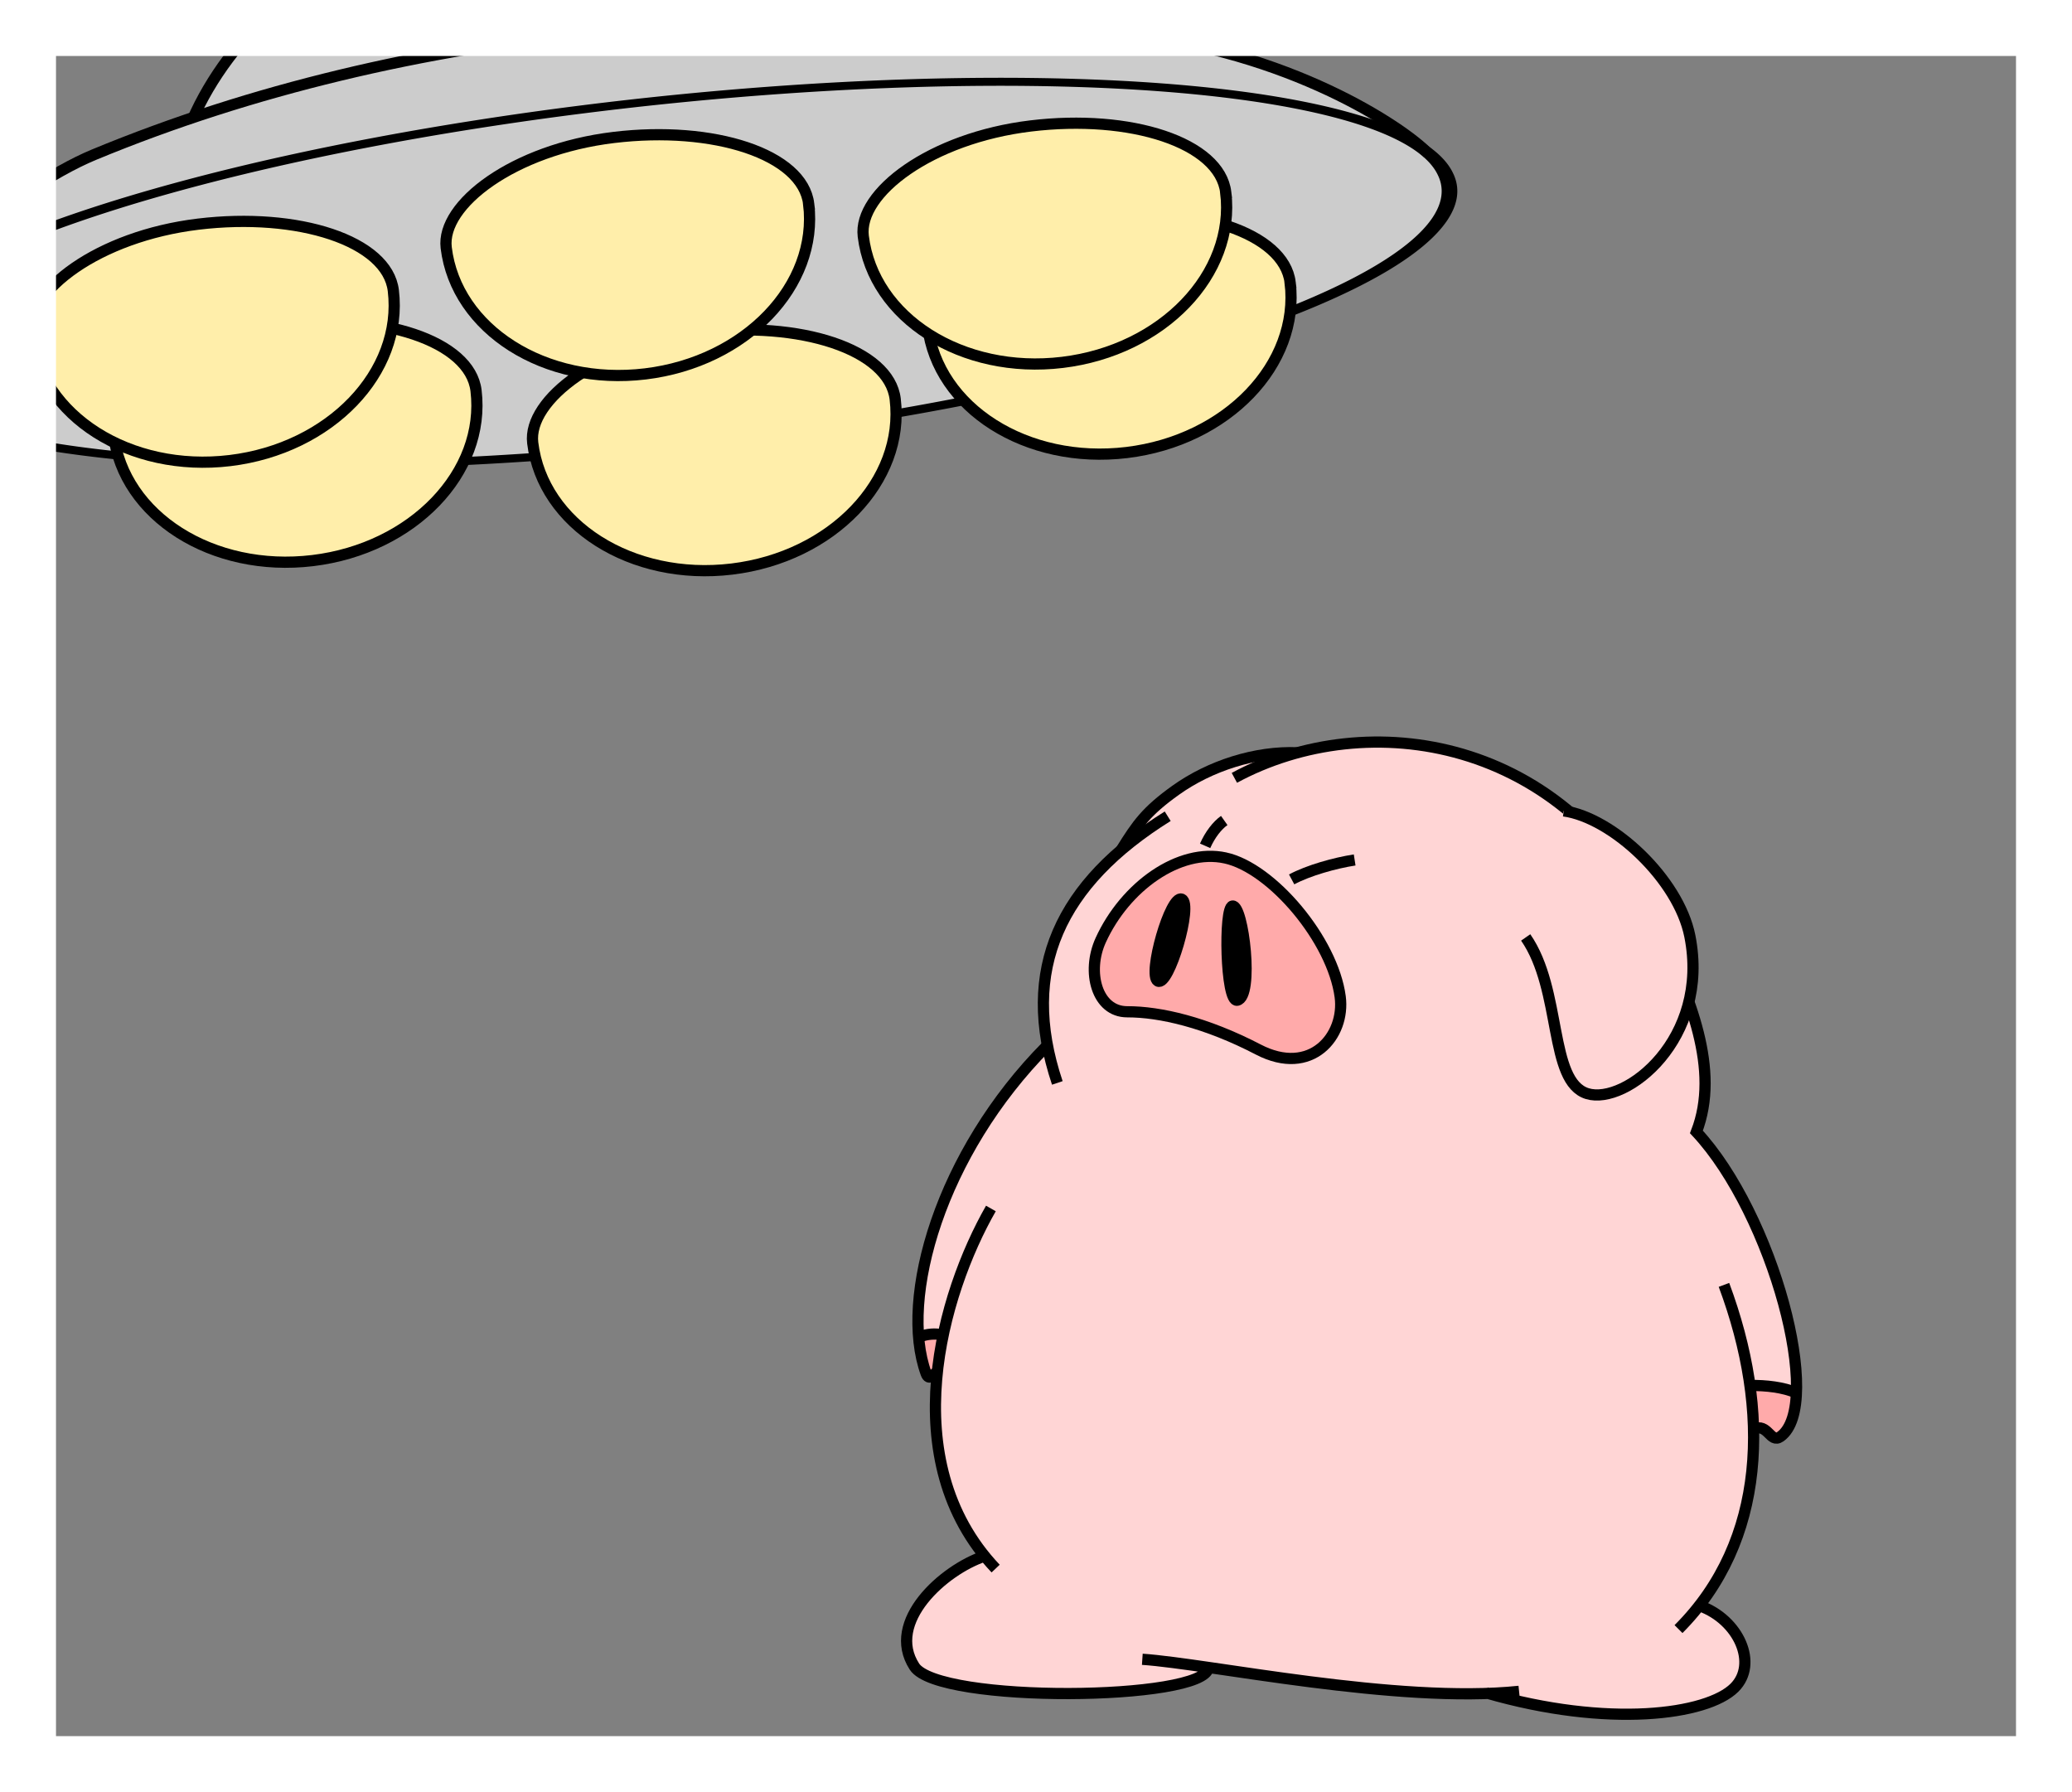 <?xml version="1.0" encoding="UTF-8" standalone="no"?>
<!-- Created with Inkscape (http://www.inkscape.org/) -->

<svg
   xmlns:dc="http://purl.org/dc/elements/1.1/"
   xmlns:cc="http://creativecommons.org/ns#"
   xmlns:rdf="http://www.w3.org/1999/02/22-rdf-syntax-ns#"
   xmlns:svg="http://www.w3.org/2000/svg"
   xmlns="http://www.w3.org/2000/svg"
   xmlns:sodipodi="http://sodipodi.sourceforge.net/DTD/sodipodi-0.dtd"
   xmlns:inkscape="http://www.inkscape.org/namespaces/inkscape"
   width="370"
   height="320"
   id="svg2"
   version="1.1"
   inkscape:version="0.48.4 r9939"
   sodipodi:docname="[05.社交]03.観察.svg"
   inkscape:export-filename="C:\Users\執安\Desktop\資料\臨時\描画3.png"
   inkscape:export-xdpi="90"
   inkscape:export-ydpi="90"
   enable-background="new">
  <rect width="100%" height="100%" fill="#808080" stroke="none"/>
  <defs
     id="defs4">
    <inkscape:perspective
       sodipodi:type="inkscape:persp3d"
       inkscape:vp_x="363.49708 : 943.81603 : 1"
       inkscape:vp_y="0 : 1000 : 0"
       inkscape:vp_z="744.09448 : 526.18109 : 1"
       inkscape:persp3d-origin="372.04724 : 350.78739 : 1"
       id="perspective5056" />
    <inkscape:perspective
       id="perspective5056-9"
       inkscape:persp3d-origin="372.04724 : 350.78739 : 1"
       inkscape:vp_z="744.09448 : 526.18109 : 1"
       inkscape:vp_y="0 : 1000 : 0"
       inkscape:vp_x="363.49708 : 943.81603 : 1"
       sodipodi:type="inkscape:persp3d" />
  </defs>
  <sodipodi:namedview
     id="base"
     pagecolor="#ffffff"
     bordercolor="#666666"
     borderopacity="1.0"
     inkscape:pageopacity="0.0"
     inkscape:pageshadow="2"
     inkscape:zoom="0.81932112"
     inkscape:cx="103.37346"
     inkscape:cy="203.44352"
     inkscape:document-units="px"
     inkscape:current-layer="layer8"
     showgrid="false"
     inkscape:window-width="988"
     inkscape:window-height="695"
     inkscape:window-x="-3"
     inkscape:window-y="-3"
     inkscape:window-maximized="0"
     showguides="true"
     inkscape:guide-bbox="true"
     inkscape:snap-grids="false"
     inkscape:snap-to-guides="false"
     showborder="true"
     inkscape:showpageshadow="false"
     fit-margin-top="0"
     fit-margin-left="0"
     fit-margin-right="0"
     fit-margin-bottom="0"
     inkscape:snap-page="false" />
  <g
     inkscape:groupmode="layer"
     id="layer2"
     inkscape:label="補助線"
     style="display:none"
     sodipodi:insensitive="true">
    <path
       style="fill:none;stroke:#0000ff;stroke-width:1px;stroke-linecap:butt;stroke-linejoin:miter;stroke-opacity:1"
       d="M 10,310 360,10"
       id="path3025"
       inkscape:connector-curvature="0"
       sodipodi:nodetypes="cc" />
    <path
       style="fill:none;stroke:#0000ff;stroke-width:1px;stroke-linecap:butt;stroke-linejoin:miter;stroke-opacity:1"
       d="M 10,10 360,310"
       id="path3027"
       inkscape:connector-curvature="0"
       sodipodi:nodetypes="cc" />
    <path
       style="fill:none;stroke:#ff0000;stroke-width:1px;stroke-linecap:butt;stroke-linejoin:miter;stroke-opacity:1;display:inline"
       d="m 10,0 0,320"
       id="path3006"
       inkscape:connector-curvature="0"
       sodipodi:nodetypes="cc" />
    <path
       style="fill:none;stroke:#ff0000;stroke-width:1px;stroke-linecap:butt;stroke-linejoin:miter;stroke-opacity:1;display:inline"
       d="m 360,0 0,320"
       id="path3010"
       inkscape:connector-curvature="0"
       sodipodi:nodetypes="cc" />
    <path
       style="fill:none;stroke:#ff0000;stroke-width:1px;stroke-linecap:butt;stroke-linejoin:miter;stroke-opacity:1;display:inline"
       d="M 0,10 370,10"
       id="path3016"
       inkscape:connector-curvature="0" />
    <path
       transform="translate(84.716,27.712)"
       style="fill:none;stroke:#ff0000;stroke-width:1px;stroke-linecap:butt;stroke-linejoin:miter;stroke-opacity:1;display:inline"
       d="m -84.716,282.288 370,0"
       id="path3018"
       inkscape:connector-curvature="0"
       sodipodi:nodetypes="cc" />
  </g>
  <g
     style="display:inline"
     inkscape:label="豚"
     id="g3163"
     inkscape:groupmode="layer"
     transform="translate(84.716,27.712)"
     sodipodi:insensitive="true">
    <path
       sodipodi:nodetypes="sccsccscscsccsccs"
       inkscape:connector-curvature="0"
       id="path5051-2-7"
       d="m 78.563,269.848 c 6.625,6.927 49.951,5.675 52.51,0.175 5.123,1.027 32.08,5.766 49.802,4.527 18.911,6.475 39.656,3.862 44.028,-0.776 3.923,-4.161 1.735,-12.358 -6.111,-14.795 10.69,-13.329 10.274,-23.662 9.613,-31.568 1.26,-0.945 2.901,2.723 4.706,1.437 7.839,-5.586 -2.275,-40.17 -14.882,-54.471 4.741,-11.229 -0.974,-23.939 -6.835,-36.052 -17.613,-36.402 -50.598,-35.666 -64.349,-31.633 -6.062,-0.165 -15.544,2.474 -21.732,6.625 -4.614,3.095 -7.434,6.584 -9.731,10.657 -10.822,10.06 -15.506,20.934 -13.328,35.074 -15.131,12.757 -26.869,42.77 -21.638,58.428 0.791,2.367 0.716,0.341 2.075,-0.265 -1.595,5.308 -1.166,24.162 8.386,32.872 -10.621,5.144 -17.892,14.145 -12.515,19.767 z"
       style="fill:#ffd5d5;stroke:none;display:inline" />
    <path
       sodipodi:nodetypes="ccscc"
       inkscape:connector-curvature="0"
       id="path4097"
       d="m 228.014,219.423 c 2.711,0.05 5.53,0.175 8.123,1.414 0.07,2.269 -0.372,7.825 -3.455,8.369 -1.53,0.27 -2.24,-2.326 -4.308,-1.66 0.152,-2.595 -0.035,-5.409 -0.359,-8.123 z"
       style="fill:#ffaaaa;stroke:none" />
    <path
       style="fill:none;stroke:#000000;stroke-width:2;stroke-linecap:butt;stroke-linejoin:miter;stroke-opacity:1;display:inline"
       d="m 227.819,219.683 c 2.72,-0.061 6.029,0.321 8.193,1.303"
       id="path5173-7"
       inkscape:connector-curvature="0"
       sodipodi:nodetypes="cc" />
    <path
       sodipodi:nodetypes="csc"
       inkscape:connector-curvature="0"
       id="path5039-4"
       d="m 147.023,106.706 c -7.548,-0.324 -15.718,2.344 -21.781,6.674 -5.288,3.777 -6.907,6.114 -9.733,10.664"
       style="fill:none;stroke:#000000;stroke-width:2;stroke-linecap:butt;stroke-linejoin:miter;stroke-opacity:1;display:inline" />
    <path
       sodipodi:nodetypes="cc"
       inkscape:connector-curvature="0"
       id="path5041-0"
       d="m 123.803,118.034 c -19.162,11.964 -26.519,27.312 -19.712,47.619"
       style="fill:none;stroke:#000000;stroke-width:2;stroke-linecap:butt;stroke-linejoin:miter;stroke-opacity:1;display:inline" />
    <path
       sodipodi:nodetypes="cc"
       inkscape:connector-curvature="0"
       id="path5043-9"
       d="m 133.897,118.794 c -1.223,0.862 -2.523,2.506 -3.412,4.522"
       style="fill:none;stroke:#000000;stroke-width:2;stroke-linecap:butt;stroke-linejoin:miter;stroke-opacity:1;display:inline" />
    <path
       sodipodi:nodetypes="cc"
       inkscape:connector-curvature="0"
       id="path5045-4"
       d="m 157.187,125.839 c -3.564,0.553 -8.274,1.877 -11.252,3.472"
       style="fill:none;stroke:#000000;stroke-width:2;stroke-linecap:butt;stroke-linejoin:miter;stroke-opacity:1;display:inline" />
    <path
       sodipodi:nodetypes="ssssss"
       inkscape:connector-curvature="0"
       id="path5049-8"
       d="m 134.086,125.479 c 8.337,1.807 19.179,14.674 20.518,24.792 0.925,6.991 -5.198,14.325 -14.618,9.424 -9.353,-4.866 -17.545,-6.752 -23.422,-6.747 -5.417,0.004 -7.309,-7.122 -4.721,-12.789 4.377,-9.58 14.016,-16.462 22.242,-14.68 z"
       style="fill:#ffaaaa;stroke:#000000;stroke-width:2;stroke-linecap:butt;stroke-linejoin:miter;stroke-opacity:1;display:inline" />
    <path
       sodipodi:nodetypes="cccsc"
       inkscape:connector-curvature="0"
       id="path4095"
       d="m 79.61,210.941 c 1.351,-0.302 2.388,-0.497 4.058,-0.333 -0.429,1.939 -0.716,4.389 -0.946,6.599 -0.569,-0.04 -1.384,1.464 -2.079,0.277 -0.632,-1.08 -1.441,-5.151 -1.032,-6.543 z"
       style="fill:#ffaaaa;stroke:none" />
    <path
       sodipodi:nodetypes="cscsccccsccccsccc"
       inkscape:connector-curvature="0"
       id="path5051-2"
       d="m 228.39,227.486 c 2.583,-1.22 3.014,2.613 4.819,1.327 7.839,-5.586 -1.299,-39.718 -14.993,-54.408 4.292,-11.139 -1.127,-24.008 -6.854,-36.185 C 195.205,103.868 159.594,98.238 135.709,111.179 m 87.426,90.536 c 8.403,22.542 7.585,45.741 -8.116,61.46 m 3.828,-4.147 c 6.948,2.499 10.43,10.37 6.154,14.617 -4.872,4.837 -22.488,7.253 -44.344,0.911 m 5.89,-0.265 c -21.809,2.26 -55.305,-4.913 -67.278,-5.725 m 11.8,1.537 c -0.749,5.905 -48.206,6.395 -52.496,-0.239 -5.179,-8.011 5.197,-17.269 12.513,-19.715 m 1.991,2.221 C 74.741,233.001 83.587,203.17 92.23,188.071"
       style="fill:none;stroke:#000000;stroke-width:2;stroke-linecap:butt;stroke-linejoin:miter;stroke-opacity:1;display:inline" />
    <path
       sodipodi:nodetypes="csc"
       inkscape:connector-curvature="0"
       id="path5053-4"
       d="m 102.183,159.078 c -18.975,19.136 -26.385,45.024 -21.533,58.427 0.568,1.57 1.378,-0.035 2.08,-0.295"
       style="fill:none;stroke:#000000;stroke-width:2;stroke-linecap:butt;stroke-linejoin:miter;stroke-opacity:1;display:inline" />
    <path
       sodipodi:nodetypes="sss"
       inkscape:connector-curvature="0"
       id="path5055-5"
       d="m 136.212,150.89 c -2.079,0.406 -2.421,-16.626 -0.834,-16.824 1.911,-0.239 3.9,16.226 0.834,16.824 z"
       style="fill:#000000;stroke:#000000;stroke-width:2;stroke-linecap:butt;stroke-linejoin:miter;stroke-opacity:1;display:inline" />
    <path
       sodipodi:nodetypes="sss"
       inkscape:connector-curvature="0"
       id="path5057-5"
       d="m 126.319,132.838 c 2.039,0.86 -2.3,15.763 -4.287,14.623 -1.867,-1.071 2.237,-15.488 4.287,-14.623 z"
       style="fill:#000000;stroke:#000000;stroke-width:2;stroke-linecap:butt;stroke-linejoin:miter;stroke-opacity:1;display:inline" />
    <path
       sodipodi:nodetypes="cc"
       inkscape:connector-curvature="0"
       id="path5059-1"
       d="m 79.509,210.973 c 1.349,-0.488 2.646,-0.62 4.171,-0.33"
       style="fill:none;stroke:#000000;stroke-width:2;stroke-linecap:butt;stroke-linejoin:miter;stroke-opacity:1;display:inline" />
    <path
       sodipodi:nodetypes="cssc"
       inkscape:connector-curvature="0"
       id="path5047-8"
       d="m 194.521,117.077 c 8.724,1.214 20.503,12.238 22.519,22.35 3.67,18.411 -11.467,30.246 -18.31,28.138 -6.96,-2.144 -4.452,-18.459 -11.001,-27.891"
       style="fill:#ffd5d5;stroke:#000000;stroke-width:2;stroke-linecap:butt;stroke-linejoin:miter;stroke-opacity:1;display:inline" />
  </g>
  <g
     inkscape:groupmode="layer"
     id="layer8"
     inkscape:label="UFO"
     style="display:inline"
     sodipodi:insensitive="true">
    <path
       sodipodi:nodetypes="sssss"
       inkscape:connector-curvature="0"
       id="path2987-7-4-4"
       d="m 30.911,45.384 c -4.632,-32.96 29.665,-63.629 76.605,-68.501 46.94,-4.872 88.746,17.898 93.378,50.859 2.441,17.372 -31.563,39.543 -78.502,44.415 -46.94,4.872 -88.664,-6.728 -91.481,-26.772 z"
       style="fill:#cccccc;stroke:#000000;stroke-width:2" />
    <path
       sodipodi:nodetypes="ssssss"
       inkscape:connector-curvature="0"
       id="path2985-8"
       d="M 257.931,31.283 C 265.21,47.655 209.134,68.559 131.732,78.432 54.33,88.305 -14.771,83.248 -22.575,67.12 -28.047,55.811 -4.353,38.951 16.774,27.653 54.435,7.514 150.934,-1.397 200.644,6.041 220.709,9.044 252.263,18.534 257.931,31.283 z"
       style="fill:#cccccc;fill-opacity:1;stroke:none" />
    <path
       transform="matrix(0.498,-0.063,0.124,0.255,-109.845,-68.846)"
       d="m 604.13,541.009 a 281.568,114.353 0 1 1 -563.135,0 281.568,114.353 0 1 1 563.135,0 z"
       sodipodi:ry="114.35314"
       sodipodi:rx="281.56763"
       sodipodi:cy="541.00946"
       sodipodi:cx="322.56216"
       id="path2985"
       style="fill:none;stroke:#000000;stroke-width:5.445"
       sodipodi:type="arc" />
    <path
       sodipodi:nodetypes="sssss"
       inkscape:connector-curvature="0"
       id="path2987"
       d="M 85.007,69.745 C 86.77,84.35 73.71,97.94 55.836,100.098 37.961,102.257 22.041,92.168 20.277,77.563 19.348,69.865 32.296,60.041 50.171,57.883 c 17.874,-2.159 33.763,2.981 34.836,11.863 z"
       style="fill:#ffeeaa;fill-opacity:1;stroke:#000000;stroke-width:2" />
    <path
       sodipodi:nodetypes="sssss"
       inkscape:connector-curvature="0"
       id="path2987-1"
       d="m 230.385,50.449 c 1.764,14.605 -11.296,28.194 -29.171,30.353 -17.874,2.159 -33.794,-7.931 -35.558,-22.536 -0.93,-7.698 12.019,-17.521 29.894,-19.68 17.874,-2.159 33.763,2.981 34.836,11.863 z"
       style="fill:#ffeeaa;fill-opacity:1;stroke:#000000;stroke-width:2" />
    <path
       sodipodi:nodetypes="sssss"
       inkscape:connector-curvature="0"
       id="path2987-7"
       d="M 159.857,71.258 C 161.62,85.863 148.56,99.453 130.686,101.611 112.811,103.77 96.891,93.681 95.127,79.076 94.198,71.378 107.147,61.554 125.021,59.396 c 17.874,-2.159 33.763,2.981 34.836,11.863 z"
       style="fill:#ffeeaa;fill-opacity:1;stroke:#000000;stroke-width:2" />
    <path
       sodipodi:nodetypes="sssss"
       inkscape:connector-curvature="0"
       id="path2987-7-4"
       d="m 144.408,36.41 c 1.764,14.605 -11.296,28.194 -29.171,30.353 -17.874,2.159 -33.794,-7.931 -35.558,-22.536 -0.93,-7.698 12.019,-17.521 29.894,-19.68 17.875,-2.159 33.763,2.981 34.836,11.863 z"
       style="fill:#ffeeaa;fill-opacity:1;stroke:#000000;stroke-width:2" />
    <path
       sodipodi:nodetypes="sssss"
       inkscape:connector-curvature="0"
       id="path2987-0"
       d="M 70.237,51.886 C 72.001,66.491 58.94,80.081 41.066,82.239 23.191,84.398 7.271,74.308 5.508,59.704 4.578,52.006 17.527,42.182 35.401,40.023 53.276,37.865 69.164,43.004 70.237,51.886 z"
       style="fill:#ffeeaa;fill-opacity:1;stroke:#000000;stroke-width:2" />
    <path
       sodipodi:nodetypes="sssss"
       inkscape:connector-curvature="0"
       id="path2987-1-9"
       d="m 218.884,34.354 c 1.764,14.605 -11.296,28.194 -29.171,30.353 -17.874,2.159 -33.794,-7.931 -35.558,-22.536 -0.93,-7.698 12.019,-17.521 29.894,-19.68 17.874,-2.159 33.763,2.981 34.836,11.863 z"
       style="fill:#ffeeaa;fill-opacity:1;stroke:#000000;stroke-width:2" />
    <path
       sodipodi:nodetypes="cssc"
       inkscape:connector-curvature="0"
       id="path3087"
       d="M -22.941,61.599 C -23.27,54.749 2.203,33.657 16.744,27.635 73.622,4.082 138.479,-0.278 200.542,6.043 230.202,9.064 250.538,22.753 255.013,27.393"
       style="fill:none;stroke:#000000;stroke-width:2;stroke-linecap:butt;stroke-linejoin:miter;stroke-opacity:1" />
  </g>
  <g
     inkscape:groupmode="layer"
     id="layer7"
     inkscape:label="枠面"
     style="display:inline"
     sodipodi:insensitive="true">
    <path
       style="fill:#ffffff;stroke:none;display:inline"
       d="m 0,0 0,320 370,0 0,-320 -10,10 0,300 -350,0 0,-300 350,0 10,-10 z"
       id="path21072"
       inkscape:connector-curvature="0"
       sodipodi:nodetypes="ccccccccccc" />
  </g>
</svg>
